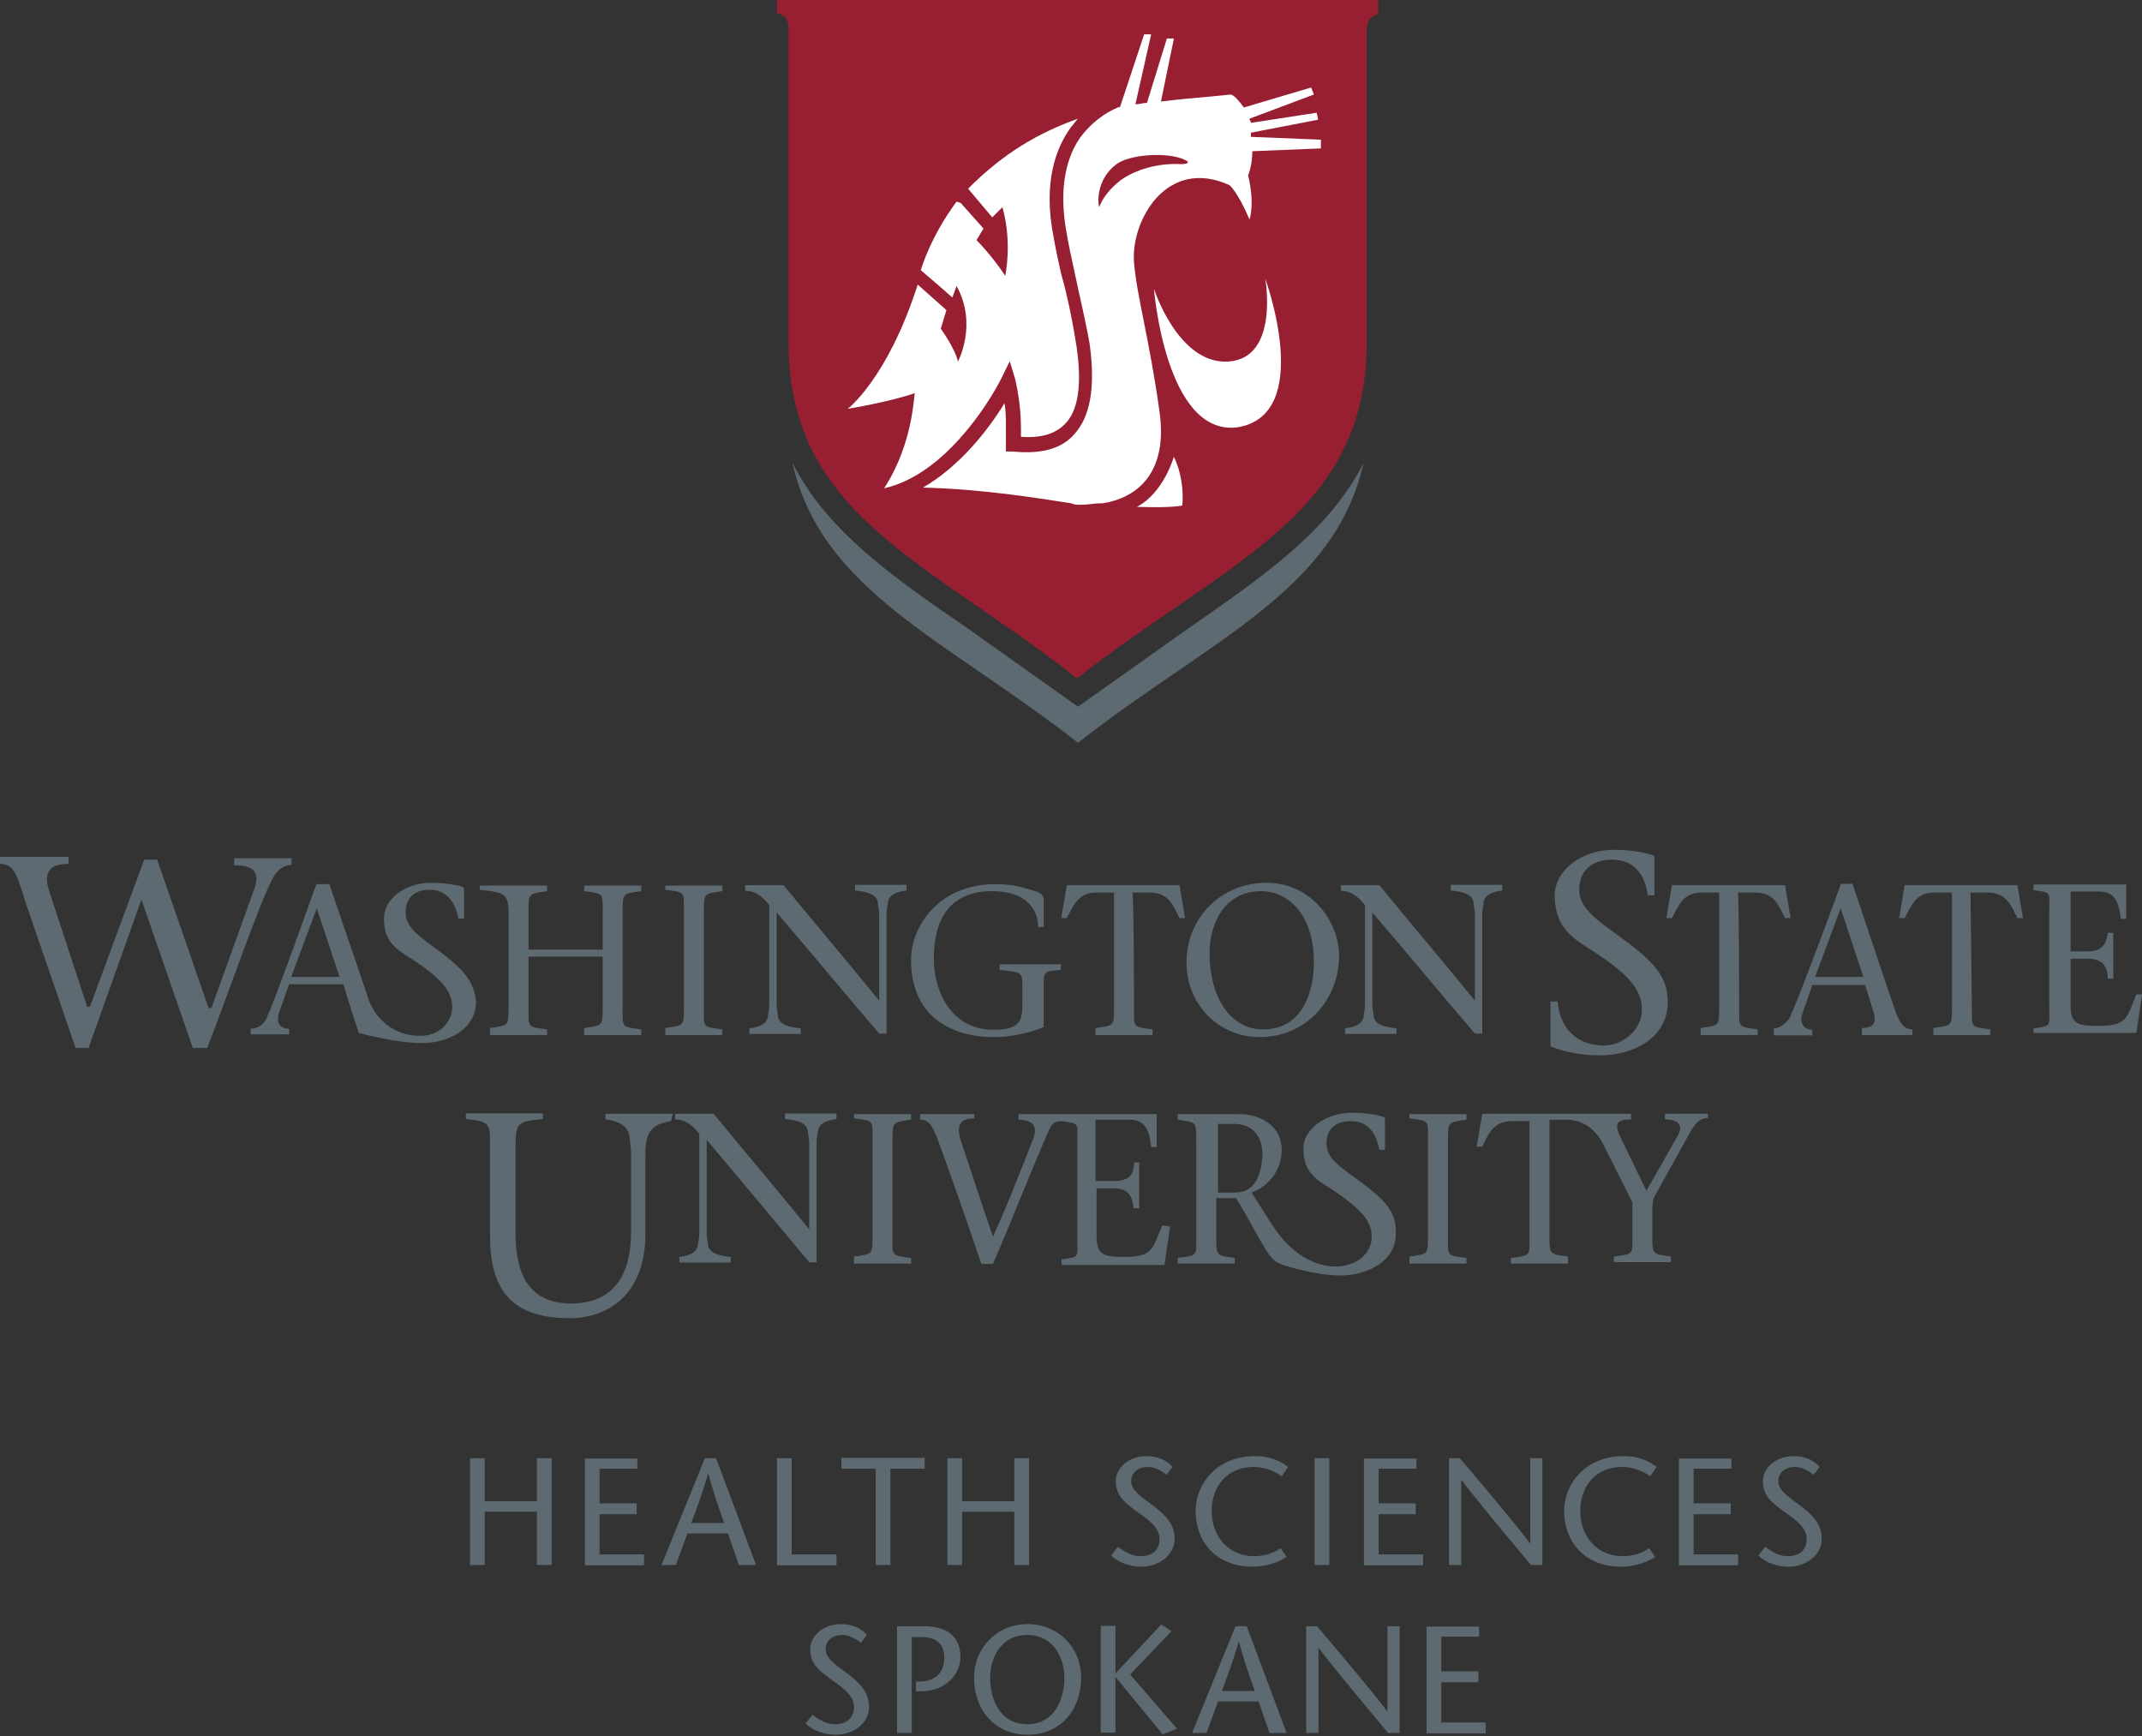 <?xml version="1.0" encoding="utf-8"?>
<!-- Generator: Adobe Illustrator 18.0.0, SVG Export Plug-In . SVG Version: 6.00 Build 0)  -->
<!DOCTYPE svg PUBLIC "-//W3C//DTD SVG 1.1//EN" "http://www.w3.org/Graphics/SVG/1.1/DTD/svg11.dtd">
<svg version="1.1" id="Layer_1" xmlns="http://www.w3.org/2000/svg" xmlns:xlink="http://www.w3.org/1999/xlink" x="0px" y="0px"
	 viewBox="0 146.1 612 496" enable-background="new 0 146.1 612 496" xml:space="preserve">
<rect x="0" y="146.1" width="612" height="496" fill="#333333" stroke="none"/>
<g>
	<g>
		<g>
			<path fill="#5E6A71" d="M390,484.7c-6.5-4.9-11-7.3-11-11.8c0-4.9,3.3-6.5,6.9-6.5c5.3,0,7.3,3.7,8.2,8.2h1.6V466
				c0-0.4,0-0.4-0.4-0.8c-2.4-0.8-6.1-1.2-9-1.2c-7.3,0-13.9,4.5-13.9,10.2c0,3.3,0.8,5.3,2,6.9l0,0l0,0c1.6,2,3.7,3.3,5.7,4.5
				c9.8,6.5,11.8,9.8,11.8,13.9c0,9.4-17.1,14.3-28.6-3.7l-5.7-9c4.5-1.6,8.6-6.1,8.6-12.2c0-6.9-6.1-10.2-12.2-10.2h-17.5v1.6
				c5.3,0.8,5.3,0.4,5.3,6.1v27.3c0,5.7,0.4,5.3-5.3,6.1v1.6h16.3v-1.6c-5.3-0.8-5.3-0.4-5.3-6.1v-11h5.7c7.3,12.2,9,17.5,12.6,18.8
				c0.8,0.4,10.2,3.3,17.1,3.3c7.8,0,15.9-4.1,15.9-11.8C399,493.3,397,490,390,484.7z M352.9,486.8H348v-19.6h4.5
				c4.5,0,8.2,2.4,8.2,9C360.3,483.1,357.8,486.8,352.9,486.8z"/>
			<path fill="#5E6A71" d="M231.3,506.8c0,0,0,0-29.4-35.1v26.9c0,1.2,0.4,2.4,0.4,3.3c0.4,2,2.4,2.9,6.5,3.3v1.6h-14.7v-1.6
				c2.9-0.4,4.9-1.2,5.3-3.3c0-0.8,0.4-2,0.4-3.3v-28.6c-1.6-2-3.7-4.1-6.9-4.1v-1.6h11c9,11,18.4,22,27.3,33l0,0v-24.9
				c0-1.2-0.4-2.4-0.4-3.3c-0.4-2-2.4-2.9-6.5-3.3v-1.6h14.7v1.6c-2.9,0.4-4.9,1.2-5.3,3.3c0,0.8-0.4,2-0.4,3.3v34.3L231.3,506.8
				L231.3,506.8z"/>
			<path fill="#5E6A71" d="M255,499.4c0,5.7-0.4,5.3,5.3,6.1v1.6H244v-2c5.3-0.8,5.3-0.4,5.3-6.1v-27.3c0-5.7,0.4-5.3-5.3-6.1v-1.2
				h16.3v1.6c-5.3,0.8-5.3,0.4-5.3,6.1V499.4z"/>
			<path fill="#5E6A71" d="M332.1,496.2c-2.9,6.5-2.4,9-11,9c-5.3,0-7.8-0.4-7.8-5.7v-13.9h4.9c4.1,0,5.3,2,5.7,5.7h1.6v-13.1H324
				c0,3.7-1.6,5.3-5.7,5.3h-5.3V466h9.8c4.5,0,5.7,3.3,6.1,7.8h1.6v-9.4h-27.7h-11.8v1.6c4.1,0,5.7,2,4.1,5.7
				c-3.7,9.4-7.3,18.8-11.4,27.7c-3.3-9.4-6.5-19.6-9-26.9c-2-5.7,0.4-6.9,3.7-6.9v-1.2h-15.5v1.6c2.9,0,3.7,2,6.1,8.6
				c3.7,10.2,7.8,22,11.4,32.6h3.3c5.3-12.2,10.2-24.9,15.5-37.1c1.2-2.9,2-3.7,4.1-3.7c5.3,0.8,4.5,0.4,4.5,6.1v27.3
				c0,5.7,0.8,5.3-4.5,6.1v1.6h29.4l1.6-11L332.1,496.2L332.1,496.2z"/>
			<path fill="#5E6A71" d="M413.7,499.4c0,5.7-0.4,5.3,5.3,6.1v1.6h-16.3v-2c5.3-0.8,5.3-0.4,5.3-6.1v-27.3c0-5.7,0.4-5.3-5.3-6.1
				v-1.2H419v1.6c-5.3,0.8-5.3,0.4-5.3,6.1V499.4z"/>
			<path fill="#5E6A71" d="M475.7,464.3v1.6c3.7,0,5.7,1.6,3.3,5.3l-8.6,15.1l-7.3-15.1c-1.6-3.3-2-5.3,2.9-5.3v-1.6h-10.2h-4.1
				h-28.2l-1.6,9.4h1.6c2-4.1,3.3-7.3,8.6-7.3h4.9v33c0,5.7,0.4,5.3-5.3,6.1v1.6H448v-2c-5.3-0.8-5.3-0.4-5.3-6.1v-33h4.9
				c4.9,0,8.2,2.9,10.2,6.5l8.6,17.1v9.4c0,5.7,0.4,5.3-5.3,6.1v1.6h16.3v-1.6c-5.3-0.8-5.3-0.4-5.3-6.1v-6.9c0-1.6,0-3.3,0.8-4.5
				l10.2-18.4c1.6-2.9,3.3-3.7,4.9-3.7v-1.2H475.7z"/>
			<path fill="#5E6A71" d="M192.2,464.3H173v1.6c3.7,0.4,6.5,2,6.9,4.9c0,1.2,0.4,2.9,0.4,4.5v22.8c0,13.1-5.7,20.4-17.1,20.4
				c-12.2,0-15.9-8.6-15.9-20v-24.1c0-7.8,0.4-7.8,7.8-8.6v-1.6h-22v1.6c7.3,0.8,6.9,1.2,6.9,8.6V499c0,14.7,5.3,23.7,22.8,23.7
				c10.6,0,21.6-6.5,21.6-24.1v-22.8v-0.4c0-6.9,2.9-8.2,7.3-9L192.2,464.3z"/>
		</g>
		<g>
			<path fill="#5E6A71" d="M151,434.1c0,5.7-0.4,5.3,5.3,6.1v1.6h-16.3v-2c5.3-0.8,5.3-0.4,5.3-6.1v-27.3c0-5.7-2.4-5.3-8.2-6.1
				v-1.2h19.2v1.6c-5.3,0.8-5.3,0.4-5.3,6.1v10.6h21.2v-10.6c0-5.7,0.4-5.3-5.3-6.1v-1.6h16.3v1.6c-5.3,0.8-5.3,0.4-5.3,6.1v27.3
				c0,5.7-0.4,5.3,5.3,6.1v1.6h-16.3v-2c5.3-0.8,5.3-0.4,5.3-6.1v-14.3H151V434.1z"/>
			<path fill="#5E6A71" d="M201.1,434.1c0,5.7-0.4,5.3,5.3,6.1v1.6h-16.3v-2c5.3-0.8,5.3-0.4,5.3-6.1v-27.3c0-5.7,0.4-5.3-5.3-6.1
				v-1.2h16.3v1.6c-5.3,0.8-5.3,0.4-5.3,6.1V434.1z"/>
			<path fill="#5E6A71" d="M251.3,441.5c-9.8-11.4-19.6-23.3-29.4-34.7v26.5c0,1.2,0.4,2.4,0.4,3.3c0.4,2,2.4,2.9,6.5,3.3v1.6h-14.7
				v-1.6c2.9-0.4,4.9-1.2,5.3-3.3c0-0.8,0.4-2,0.4-3.3v-28.6c-1.6-2-3.7-4.1-6.9-4.1v-1.6h11c9,11,18.4,22,27.3,33l0,0v-24.9
				c0-1.2-0.4-2.4-0.4-3.3c-0.4-2-2.4-2.9-6.5-3.3v-1.6h14.7v1.6c-2.9,0.4-4.9,1.2-5.3,3.3c0,0.8-0.4,2-0.4,3.3v34.3H251.3z"/>
			<path fill="#5E6A71" d="M260.3,420.3c0-9.4,7.8-21.6,24.1-21.6c5.7,0,8.6,1.2,11.4,2c1.6,0.4,2.4,1.2,2.4,2.4v7.8h-1.6
				c0-4.9-3.3-10.2-13.1-10.2c-12.6,0-16.7,8.6-16.7,19.2c0,9.4,4.9,20.4,17.1,20.4c7.8,0,8.2-2.9,8.2-7.3v-3.7
				c0-5.7,0.4-5.3-6.5-6.1v-1.6h17.5v1.6c-5.3,0.4-4.9,0.4-4.9,5.7v10.6c-3.7,1.6-9,2.9-14.3,2.9
				C271.3,442.3,260.3,436.2,260.3,420.3z"/>
			<path fill="#5E6A71" d="M324,434.1c0,5.7-0.4,5.3,5.3,6.1v1.6h-16.3v-2c5.3-0.8,5.3-0.4,5.3-6.1v-32.6h-4.9
				c-5.3,0-6.5,3.3-8.6,7.3h-1.6l1.6-9.4H337l1.6,9.4H337c-2-4.1-3.3-7.3-8.6-7.3h-4.9C324,401.1,324,434.1,324,434.1z"/>
			<path fill="#5E6A71" d="M339,421.1c0-13.1,10.2-22.8,22.8-22.8c13.1,0,20.8,11.4,20.8,20.8c0,12.6-9.4,23.3-22.8,23.3
				C348,442.3,339,432.9,339,421.1z M375.4,421.1c0-14.3-7.8-20.4-15.1-20.4c-10.2,0-14.7,9-14.7,17.5c0,14.7,7.3,22,15.1,22
				C372.5,440.3,375.4,428.8,375.4,421.1z"/>
			<path fill="#5E6A71" d="M421.5,441.5c-9.8-11.4-19.6-23.3-29.4-34.7v26.5c0,1.2,0.4,2.4,0.4,3.3c0.4,2,2.4,2.9,6.5,3.3v1.6h-14.7
				v-1.6c2.9-0.4,4.9-1.2,5.3-3.3c0-0.8,0.4-2,0.4-3.3v-28.6c-1.6-2-3.7-4.1-6.9-4.1v-1.6h11c9,11,18.4,22,27.3,33l0,0v-24.9
				c0-1.2-0.4-2.4-0.4-3.3c-0.4-2-2.4-2.9-6.5-3.3v-1.6h14.7v1.6c-2.9,0.4-4.9,1.2-5.3,3.3c0,0.8-0.4,2-0.4,3.3v34.3H421.5z"/>
			<path fill="#5E6A71" d="M83.2,391.3L83.2,391.3H66.9v2c6.1,0,7.3,2.4,5.7,6.9l-12.2,33.9h-0.8l-14.7-42.4h-3.7l-15.5,42h-0.8
				l-11-33.5c-1.6-5.3,0.8-7.3,5.7-7.3v-2H0v2c4.1,0,4.9,3.3,7.3,11l14.3,41.6h3.7l15.1-42.4l14.7,42.4h4.1
				c6.5-16.7,15.1-42,18.8-48.6c1.2-2.4,3.3-3.7,5.3-3.7V391.3C83.6,391.3,83.2,391.3,83.2,391.3z"/>
			<path fill="#5E6A71" d="M126.5,418.6c-6.5-4.9-10.6-7.3-10.6-11.8c0-4.9,3.3-6.5,6.9-6.5c4.9,0,7.3,3.7,8.2,8.2h1.6v-8.2
				c0-0.4,0-0.4-0.4-0.8c-2.4-0.8-6.1-1.2-9-1.2c-7.3,0-13.5,4.5-13.5,10.2c0,3.3,0.8,5.3,2,6.9l0,0l0,0c1.6,2,3.7,3.3,5.7,4.5
				c9.4,6.1,11.8,9.8,11.8,13.9c0,3.7-2.9,7.8-8.2,8.2c-5.3,0.4-12.2-2-15.5-9.8c-2.4-7.3-7.8-22.8-11.4-33.5h-3.7
				c-4.9,13.5-11.8,33-14.3,38.4c-0.8,2-2.9,2.9-4.5,2.9v1.6h2.4h8.6v-1.6c-2.9,0-3.7-2-2.9-4.5l2.9-8.2h15.5l2.4,7.8l2,6.1
				c0,0,10.6,2.9,18,2.9c7.8,0,15.5-4.1,15.5-11.8C135.5,427.2,133.4,423.9,126.5,418.6z M83.2,425.2l7.3-19.6l0,0l6.5,19.6H83.2z"
				/>
		</g>
		<g>
			<path fill="#5E6A71" d="M470.8,401.9c-0.8-5.7-3.7-10.2-10.2-10.2c-4.9,0-9.4,2.4-9.4,8.6c0,5.7,5.7,9,13.9,15.1
				c8.6,6.5,11.4,10.6,11.4,17.1c0,9.8-9.4,15.1-19.2,15.1c-5.3,0-9.8-0.8-13.9-2.4c-0.4,0-0.4-0.4-0.4-1.2v-11.8h2
				c0.8,9,6.9,12.6,13.1,12.6c5.7,0,11-4.5,11-10.2c0-5.3-2.9-9.8-15.1-17.5c-4.5-2.9-9.8-6.1-9.8-15.1c0-7.3,7.8-13.1,16.7-13.1
				c3.7,0,8.2,0.4,11.4,1.6c0.4,0,0.4,0.4,0.4,0.8v10.6L470.8,401.9L470.8,401.9z"/>
			<path fill="#5E6A71" d="M496.9,434.1c0,5.7-0.4,5.3,5.3,6.1v1.6h-16.3v-2c5.3-0.8,5.3-0.4,5.3-6.1v-32.6h-4.9
				c-5.3,0-6.5,3.3-8.6,7.3h-1.6l1.6-9.4H510l1.6,9.4H510c-2-4.1-3.3-7.3-8.6-7.3h-4.9C496.9,401.1,496.9,434.1,496.9,434.1z"/>
			<path fill="#5E6A71" d="M517.8,427.6l-2.9,8.2c-0.8,2.4,0.4,4.5,2.9,4.5v1.6h-11v-2c1.6,0,3.3-1.2,4.5-2.9
				c2.4-5.3,9.8-24.9,14.7-38.4h3.3c4.1,12.2,10.2,30.6,12.2,36.3c1.2,3.3,2.4,5.3,4.9,5.3v1.6H532v-2c3.7,0,4.1-2,3.3-4.5l-2.4-7.8
				H517.8z M532.4,425.2l-6.5-19.6l0,0l-7.3,19.6H532.4z"/>
			<path fill="#5E6A71" d="M563.4,434.1c0,5.7-0.4,5.3,5.3,6.1v1.6h-16.3v-2c5.3-0.8,5.3-0.4,5.3-6.1v-32.6h-4.9
				c-5.3,0-6.5,3.3-8.6,7.3h-1.6l1.6-9.4h32.2l1.6,9.4h-1.6c-2-4.1-3.3-7.3-8.6-7.3H563L563.4,434.1L563.4,434.1z"/>
			<path fill="#5E6A71" d="M581,439.9c5.3-0.8,4.5-0.4,4.5-6.1v-27.3c0-5.7,0.8-5.3-4.5-6.1v-1.6h26.5v9.8h-1.6
				c-0.4-4.5-1.6-7.8-6.1-7.8h-8.2v17.1h4.9c3.7,0,5.3-1.6,5.7-5.3h1.6v13.1h-1.6c0-3.7-1.6-5.7-5.7-5.7h-4.9v13.5
				c0,5.3,2.4,5.7,7.8,5.7c8.6,0,8.2-2.4,11-9h1.6l-1.6,11H581V439.9L581,439.9z"/>
		</g>
	</g>
	<g>
		<g>
			<g>
				<g>
					<path fill="#5E6A71" d="M339,326l-31,22l-31-22c-22-15.1-40.8-28.2-50.6-47.7c8.2,36.7,44.1,50.6,81.6,80
						c37.5-29.4,73.4-43.2,81.6-80C379.8,297.9,360.7,310.9,339,326z"/>
					<g>
						<path fill="#981E32" d="M222,146.1v3.7c2.4,0.8,3.3,1.6,3.3,4.9V244c0,49.4,40,62.4,82.4,95.9c42.8-33.5,82.8-46.5,82.8-95.9
							v-89.8c0.4-2.9,1.2-3.3,3.3-4.1v-4.1H222z"/>
					</g>
				</g>
			</g>
		</g>
		<g>
			<g>
				<g>
					<path fill="#FFFFFF" d="M324.8,290.9c0,0,6.9-2.9,10.6-14.3c3.3,6.9,2.4,13.9,2.4,13.9C334.6,291.3,324.8,290.9,324.8,290.9z"
						/>
					<path fill="#FFFFFF" d="M361.5,225.7c0,0,4.1,22.8-10.6,23.7c-14.3,0.8-21.2-20.8-21.2-20.8s3.3,42,23.7,39.6
						C375.8,264.8,361.5,225.7,361.5,225.7z"/>
				</g>
			</g>
			<path fill="#FFFFFF" d="M252.6,285.6L252.6,285.6c16.7-3.7,29.4-23.3,33.5-31.4l2.4-4.9l1.6,5.3c0,0.4,1.6,6.1,1.6,13.9
				c0,0.8,0,1.6,0,2.4c5.7,0.4,9.8-0.8,12.6-3.7c3.7-3.7,4.9-11,3.3-22c-0.8-5.3-2.4-13.9-4.5-21.2c-0.8-3.7-1.6-7.3-2-9.8
				c-3.3-16.3,0.8-26.1,4.9-31.8c0.8-0.8,1.2-1.6,2-2.4c-11.4,4.1-21.2,9.8-31.4,20l6.9,8.2l2.9-2.9c2.9,10.2,0.8,19.6,0.8,19.6
				c-3.7-5.7-8.2-10.2-8.2-10.2l2-3.3l-6.5-7.3l-1.2-0.4c-7.8,10.6-10.2,19.6-10.2,19.6l5.7,4.9l3.3,2.9l1.2-3.3
				c6.1,11,0.4,21.6,0.4,21.6c-0.8-3.7-4.9-9.4-4.9-9.4l1.6-5.3l-8.2-7.3c-8.6,26.9-20,35.5-20,35.5s12.2-2,19.2-4.5
				C261.1,258.3,261.1,272.6,252.6,285.6z"/>
			<path fill="#FFFFFF" d="M377.4,188.5l-19.6,0.8c0,2.4-0.4,4.9-1.2,6.9c2,8.2,0.4,12.6,0.4,12.6c-3.3-7.8-5.7-9.8-5.7-9.8
				c-18-8.2-28.2,10.2-27.3,22c0.8,9.8,4.5,22.4,7.3,42.8c2.4,17.1-6.1,24.5-16.3,26.1c-0.4,0-0.4,0-0.8,0l0,0
				c-1.6,0-3.3,0.4-5.3,0.4l0,0h-0.4c-0.8,0-1.6,0-2.4-0.4c-7.8-1.2-24.9-4.1-42.4-4.5c10.6-6.1,18.8-16.7,23.3-24.1
				c0.4,2,0.4,4.5,0.4,7.3c0,1.2,0,2.9,0,4.5v2h2c8.2,0.8,13.9-0.8,17.5-4.9c4.5-4.9,6.1-13.1,4.5-25.3c-0.8-5.3-2.9-13.9-4.5-21.6
				c-0.8-3.7-1.6-7.3-2-9.8c-2.9-14.7,0.4-23.7,4.1-28.6c2.9-3.7,6.5-6.5,10.6-8.2c0,0,0,0,0.4,0l6.9-20.8h2l-4.5,20
				c1.2,0,2-0.4,3.3-0.4l5.7-18.4h2l-3.7,18c6.1-0.8,12.6-1.2,20-2c1.2,0.4,2.4,2,3.7,3.7l19.2-5.7l0.8,2l-18.4,6.9
				c0,0.4,0.4,0.8,0.4,1.2l18.8-2.9l0.4,2l-19.2,3.7c0,0.4,0,0.8,0,1.2l20,0.8V188.5z M320.3,197.5c4.1-2.9,10.6-4.9,17.1-4.5
				c1.6,0,2.9-0.4,1.2-1.2c-4.9-2.4-15.9-1.6-19.6,1.2c-6.1,4.5-5.3,11.8-4.9,12.2C315,202.8,317,200,320.3,197.5z"/>
		</g>
	</g>
</g>
<g>
	<path fill="#5E6A71" d="M157.6,593.2h-4.2V578h-14.9v15.2h-4.2v-30.5h4.2V575h14.9v-12.3h4.2V593.2z"/>
	<path fill="#5E6A71" d="M182.1,565.7h-10.8v9.9h10.6v3.1h-10.6v11.5H184v3.1h-16.9v-30.5h15V565.7z"/>
	<path fill="#5E6A71" d="M204.6,562.7l11.4,30.5h-4.9l-3.1-9h-11.6l-3.3,9h-4.1l12.4-30.5H204.6z M206.9,581.2
		c-1.5-4.2-3-8.5-4.5-14h-0.1c-1.6,5.5-3.2,9.7-4.8,14H206.9z"/>
	<path fill="#5E6A71" d="M222,562.7h4.2v27.5H239v3.1H222V562.7z"/>
	<path fill="#5E6A71" d="M250.2,593.2v-27.5h-9.8v-3.1h23.8v3.1h-9.8v27.5H250.2z"/>
	<path fill="#5E6A71" d="M294,593.2h-4.2V578h-14.9v15.2h-4.2v-30.5h4.2V575h14.9v-12.3h4.2V593.2z"/>
	<path fill="#5E6A71" d="M333.3,567.4c-1.5-1.1-3.4-2.2-5.3-2.2c-3.1,0-4.8,1.8-4.8,4.1c0,2.2,1.9,3.8,5.8,6.6
		c4.2,3.1,6.6,5.8,6.6,9.8c0,4.8-4.6,8-9.5,8c-2.9,0-6.4-1-8.6-3.2l1.9-2.5c1.8,1.3,3.7,2.7,6.6,2.7c3,0,5.3-1.6,5.3-5
		c0-3.8-4.6-6.3-7.1-8.2c-2.5-2-5.4-3.8-5.4-8.2c0-4.1,4-7.2,8.7-7.2c3.2,0,5.8,1.1,7.5,3.1L333.3,567.4z"/>
	<path fill="#5E6A71" d="M366.2,567.9c-1.4-1.2-4.7-2.7-8-2.7c-7.5,0-12,5.4-12,12.6c0,7.7,5.3,12.9,12,12.9c3.3,0,5.9-1,7.7-2.3
		l1.7,2.5c-2,1.4-5.7,2.8-9.6,2.8c-10.9,0-16.4-7.5-16.4-15.9c0-7.7,6-15.7,17-15.7c4.4,0,7.4,1.5,9.4,3.1L366.2,567.9z"/>
	<path fill="#5E6A71" d="M375.6,593.2v-30.5h4.2v30.5H375.6z"/>
	<path fill="#5E6A71" d="M404.7,565.7h-10.8v9.9h10.6v3.1h-10.6v11.5h12.7v3.1h-16.9v-30.5h15V565.7z"/>
	<path fill="#5E6A71" d="M440.7,593.2h-3.3c-6.6-7.9-18-21.6-19.8-24.3h-0.1v24.3h-3.5v-30.5h3.1c6.7,7.9,18,21.3,20,24.3h0.1v-24.3
		h3.5V593.2z"/>
	<path fill="#5E6A71" d="M471.5,567.9c-1.4-1.2-4.7-2.7-8-2.7c-7.5,0-12,5.4-12,12.6c0,7.7,5.3,12.9,12,12.9c3.3,0,5.9-1,7.7-2.3
		l1.7,2.5c-2,1.4-5.7,2.8-9.6,2.8c-10.9,0-16.4-7.5-16.4-15.9c0-7.7,6-15.7,17-15.7c4.4,0,7.4,1.5,9.4,3.1L471.5,567.9z"/>
	<path fill="#5E6A71" d="M494.7,565.7h-10.8v9.9h10.6v3.1h-10.6v11.5h12.7v3.1h-16.9v-30.5h15V565.7z"/>
	<path fill="#5E6A71" d="M518.2,567.4c-1.5-1.1-3.4-2.2-5.3-2.2c-3.1,0-4.8,1.8-4.8,4.1c0,2.2,1.9,3.8,5.8,6.6
		c4.2,3.1,6.6,5.8,6.6,9.8c0,4.8-4.6,8-9.5,8c-2.9,0-6.4-1-8.6-3.2l1.9-2.5c1.8,1.3,3.7,2.7,6.6,2.7c3,0,5.3-1.6,5.3-5
		c0-3.8-4.6-6.3-7.1-8.2c-2.5-2-5.4-3.8-5.4-8.2c0-4.1,4-7.2,8.7-7.2c3.2,0,5.8,1.1,7.5,3.1L518.2,567.4z"/>
</g>
<g>
	<path fill="#5E6A71" d="M246,615.4c-1.5-1.1-3.4-2.2-5.3-2.2c-3.1,0-4.8,1.8-4.8,4.1c0,2.2,1.9,3.8,5.8,6.6
		c4.2,3.1,6.6,5.8,6.6,9.8c0,4.8-4.6,8-9.5,8c-2.9,0-6.4-1-8.6-3.2l1.9-2.5c1.8,1.3,3.7,2.7,6.6,2.7c3,0,5.3-1.6,5.3-5
		c0-3.8-4.6-6.3-7.1-8.2c-2.5-2-5.4-3.8-5.4-8.2c0-4.1,4-7.2,8.7-7.2c3.2,0,5.8,1.1,7.5,3.1L246,615.4z"/>
	<path fill="#5E6A71" d="M260.5,641.2h-4.2v-30.5h7.7c6.5,0,10.4,2.9,10.4,8.8c0,5.1-4.4,9.8-11.3,9.8h-1.4v-2.8l1.4,0
		c4.1-0.2,6.7-2.4,6.7-6.9c0-3.4-1.9-5.8-6.4-5.8h-2.9V641.2z"/>
	<path fill="#5E6A71" d="M278.3,625.4c0-8.5,6.5-15.3,15.3-15.3c8.8,0,15.3,6.7,15.3,15.3c0,9.1-5.8,16.3-15.3,16.3
		C284.1,641.7,278.3,634.5,278.3,625.4z M304.1,625.4c0-5.7-3.1-12.2-10.6-12.2c-7.5,0-10.6,6.5-10.6,12.2c0,6,2.7,13.3,10.6,13.3
		C301.4,638.7,304.1,631.4,304.1,625.4z"/>
	<path fill="#5E6A71" d="M318.6,624.3l13.2-14.1l2.9,1.9l-11.8,12.4l13.4,15.5l-4.1,1.6l-13.4-16.3h-0.1v15.8h-4.2v-30.5h4.2V624.3z
		"/>
	<path fill="#5E6A71" d="M356.2,610.7l11.4,30.5h-4.9l-3.1-9h-11.6l-3.3,9h-4.1l12.4-30.5H356.2z M358.5,629.2
		c-1.5-4.2-3-8.5-4.5-14h-0.1c-1.6,5.5-3.2,9.7-4.8,14H358.5z"/>
	<path fill="#5E6A71" d="M399.9,641.2h-3.3c-6.6-7.9-18-21.6-19.8-24.3h-0.1v24.3h-3.5v-30.5h3.1c6.7,7.9,18,21.3,20,24.3h0.1v-24.3
		h3.5V641.2z"/>
	<path fill="#5E6A71" d="M422.6,613.7h-10.8v9.9h10.6v3.1h-10.6v11.5h12.7v3.1h-16.9v-30.5h15V613.7z"/>
</g>
</svg>
